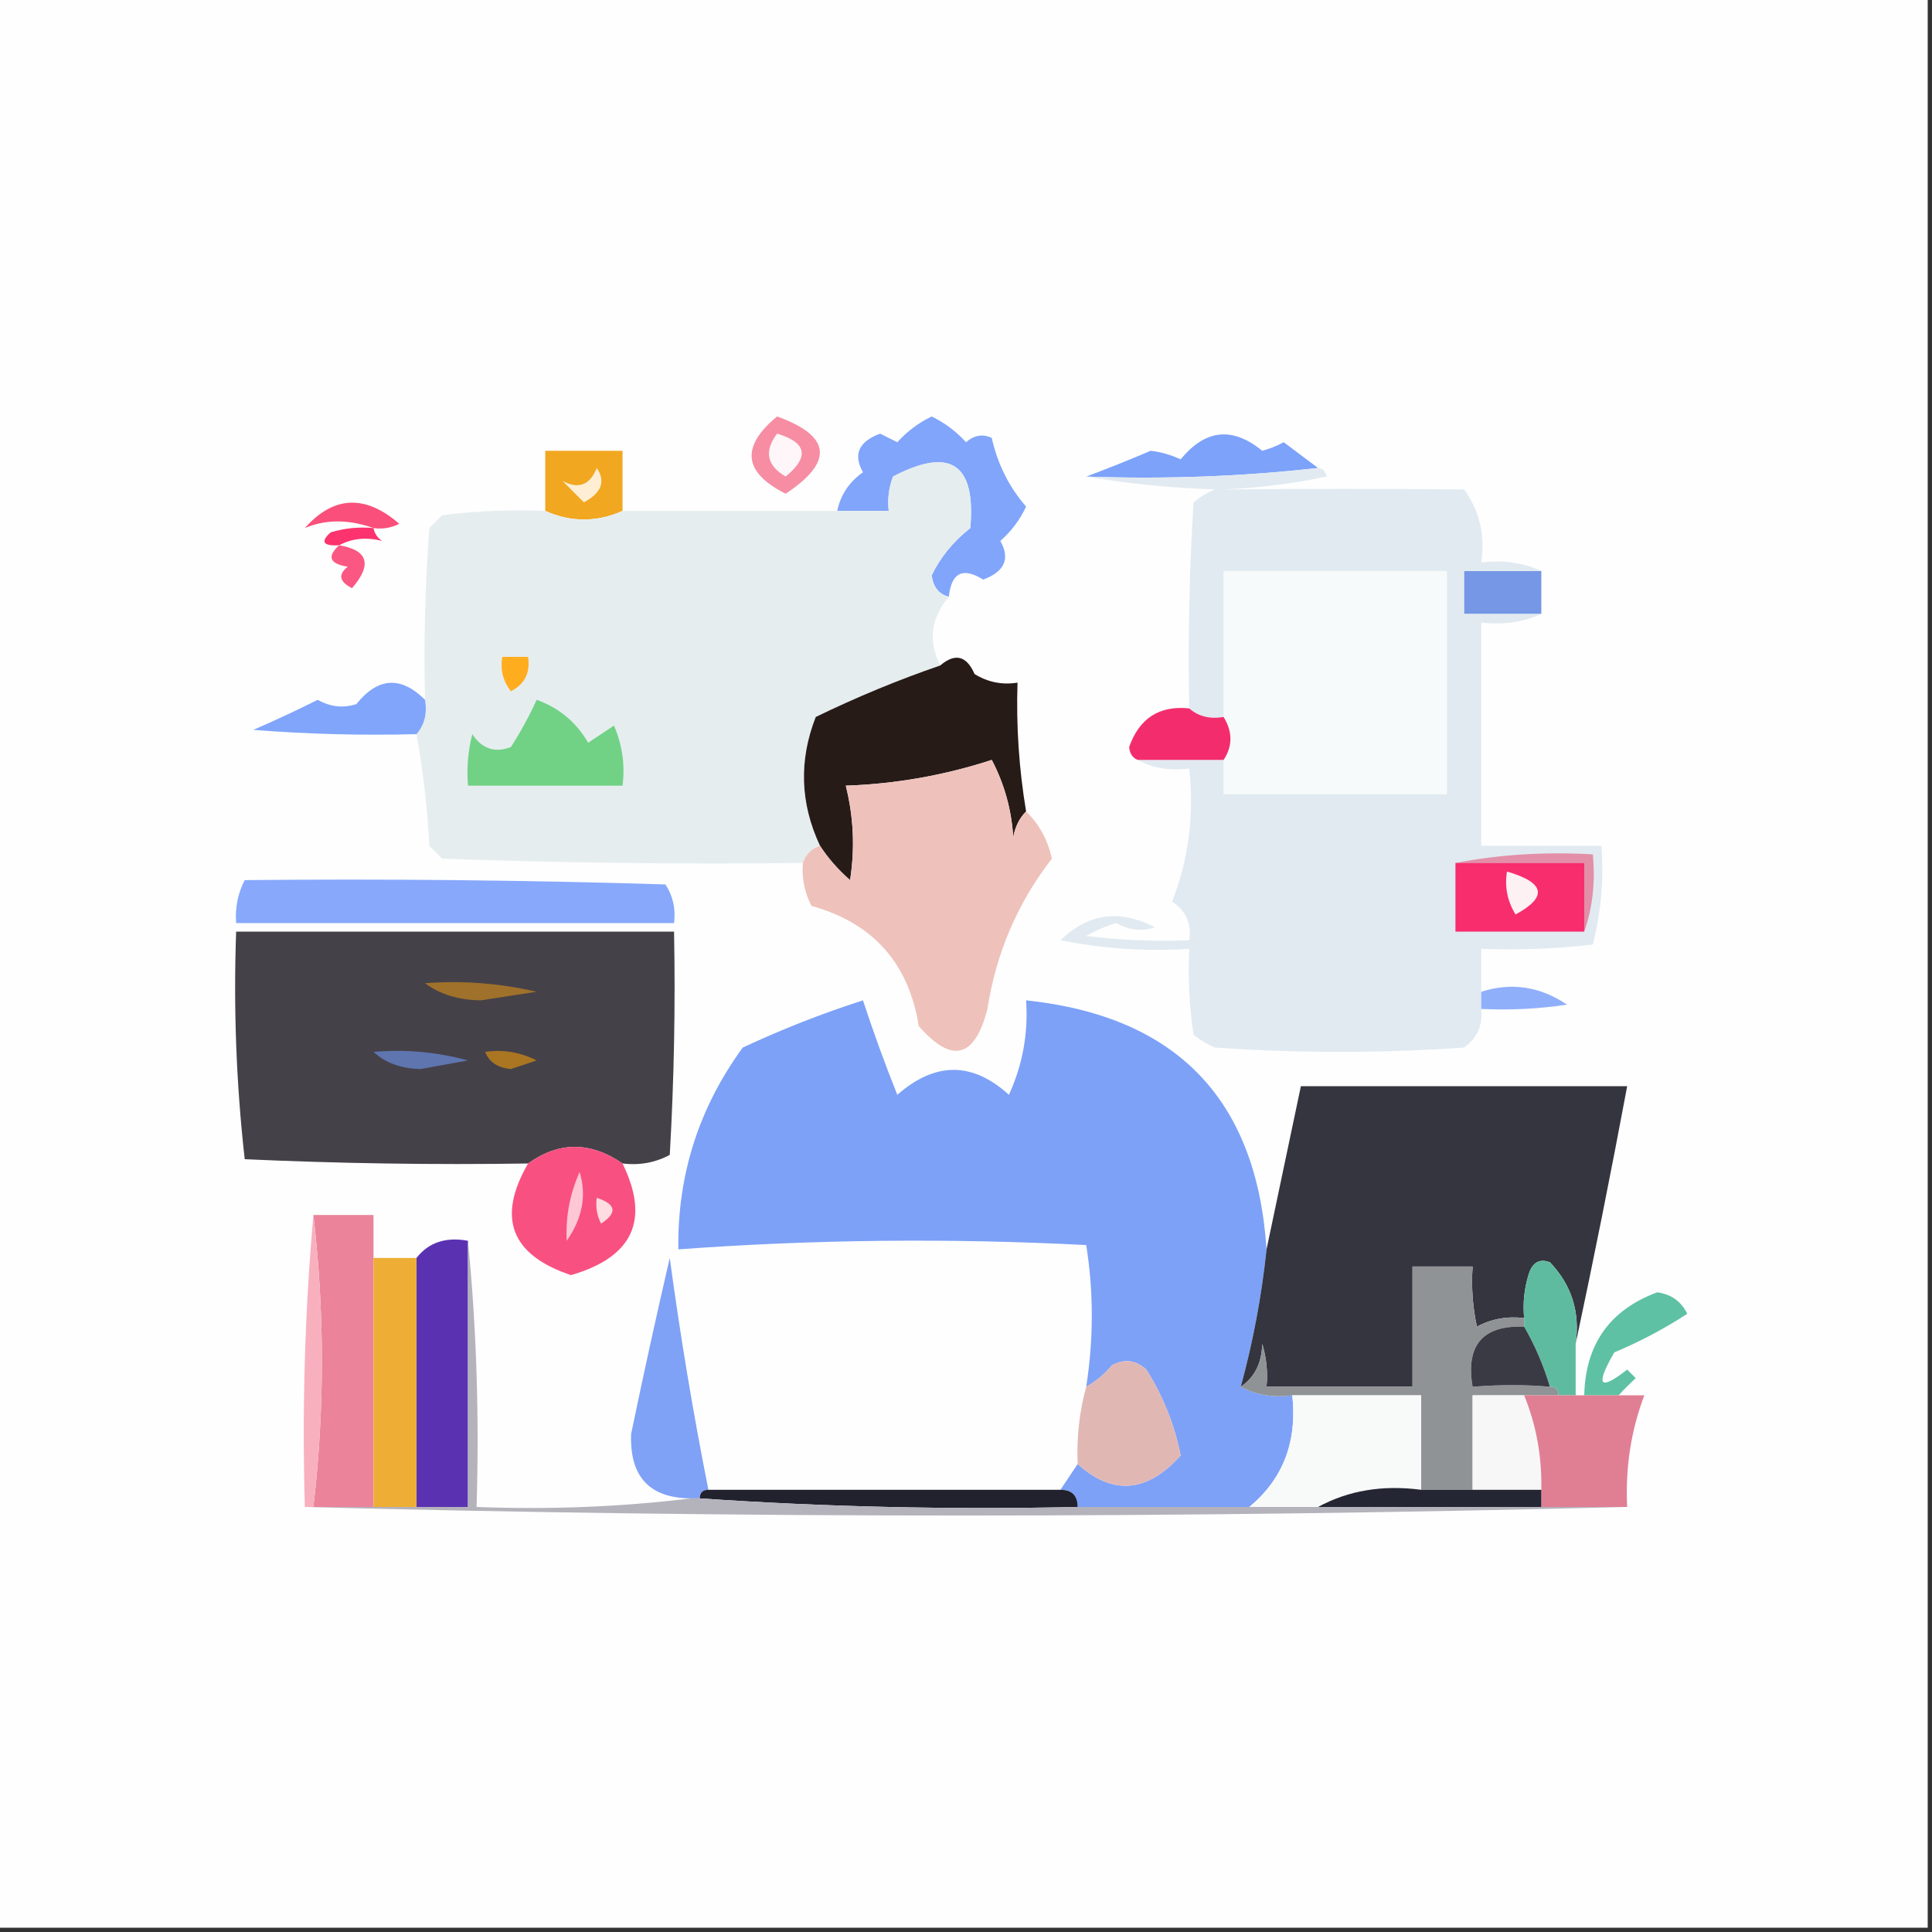 <?xml version="1.0" encoding="UTF-8"?>
<!DOCTYPE svg PUBLIC "-//W3C//DTD SVG 1.1//EN" "http://www.w3.org/Graphics/SVG/1.1/DTD/svg11.dtd">
<svg xmlns="http://www.w3.org/2000/svg" version="1.1" width="225px" height="225px" style="shape-rendering:geometricPrecision; text-rendering:geometricPrecision; image-rendering:optimizeQuality; fill-rule:evenodd; clip-rule:evenodd" xmlns:xlink="http://www.w3.org/1999/xlink">
<rect width="100%" height="100%" fill="#333333" stroke="none"/>
<g><path style="opacity:1" fill="#fefefe" d="M -0.5,-0.5 C 74.5,-0.5 149.5,-0.5 224.5,-0.5C 224.5,74.5 224.5,149.5 224.5,224.5C 149.5,224.5 74.5,224.5 -0.5,224.5C -0.5,149.5 -0.5,74.5 -0.5,-0.5 Z"/></g>
<g><path style="opacity:1" fill="#f68da3" d="M 90.5,48.5 C 96.792,50.768 97.125,53.768 91.5,57.5C 86.569,55.022 86.236,52.022 90.5,48.5 Z"/></g>
<g><path style="opacity:1" fill="#7ca2fa" d="M 153.5,54.5 C 144.682,55.493 135.682,55.827 126.5,55.5C 128.965,54.583 131.465,53.583 134,52.5C 135.226,52.645 136.393,52.978 137.5,53.5C 140.364,49.989 143.531,49.656 147,52.5C 147.873,52.264 148.707,51.931 149.5,51.5C 150.852,52.524 152.185,53.524 153.5,54.5 Z"/></g>
<g><path style="opacity:1" fill="#fef6f8" d="M 90.5,50.5 C 93.956,51.536 94.29,53.203 91.5,55.5C 89.296,54.218 88.962,52.551 90.5,50.5 Z"/></g>
<g><path style="opacity:1" fill="#81a5fb" d="M 110.5,69.5 C 109.351,69.209 108.684,68.376 108.5,67C 109.54,64.869 111.04,63.036 113,61.5C 113.669,54.001 110.669,52.001 104,55.5C 103.51,56.793 103.343,58.127 103.5,59.5C 101.5,59.5 99.5,59.5 97.5,59.5C 97.9,57.623 98.9,56.123 100.5,55C 99.333,52.929 99.999,51.429 102.5,50.5C 103.167,50.833 103.833,51.167 104.5,51.5C 105.631,50.248 106.964,49.248 108.5,48.5C 110.036,49.248 111.369,50.248 112.5,51.5C 113.451,50.674 114.451,50.508 115.5,51C 116.182,54.049 117.515,56.716 119.5,59C 118.783,60.531 117.783,61.864 116.5,63C 117.667,65.071 117.001,66.571 114.5,67.5C 112.134,66.016 110.801,66.683 110.5,69.5 Z"/></g>
<g><path style="opacity:1" fill="#f1a720" d="M 72.5,59.5 C 69.5,60.833 66.5,60.833 63.5,59.5C 63.5,57.167 63.5,54.833 63.5,52.5C 66.5,52.5 69.5,52.5 72.5,52.5C 72.5,54.833 72.5,57.167 72.5,59.5 Z"/></g>
<g><path style="opacity:1" fill="#ffeed4" d="M 69.5,54.5 C 70.559,56.07 70.059,57.403 68,58.5C 67.167,57.667 66.333,56.833 65.5,56C 67.366,57.008 68.699,56.508 69.5,54.5 Z"/></g>
<g><path style="opacity:1" fill="#fa4f7b" d="M 43.5,61.5 C 40.591,60.465 37.924,60.465 35.5,61.5C 38.861,57.728 42.528,57.562 46.5,61C 45.552,61.483 44.552,61.65 43.5,61.5 Z"/></g>
<g><path style="opacity:1" fill="#fc336e" d="M 43.5,61.5 C 43.611,62.117 43.944,62.617 44.5,63C 42.68,62.524 41.013,62.691 39.5,63.5C 37.621,63.607 37.288,63.107 38.5,62C 40.134,61.507 41.801,61.34 43.5,61.5 Z"/></g>
<g><path style="opacity:1" fill="#fb5783" d="M 39.5,63.5 C 42.868,64.075 43.368,65.742 41,68.5C 39.513,67.747 39.346,66.914 40.5,66C 38.381,65.658 38.047,64.825 39.5,63.5 Z"/></g>
<g><path style="opacity:1" fill="#e6edef" d="M 110.5,69.5 C 108.396,72.003 108.063,74.67 109.5,77.5C 104.579,79.192 99.746,81.192 95,83.5C 93.018,88.572 93.185,93.572 95.5,98.5C 94.5,98.833 93.833,99.5 93.5,100.5C 79.496,100.667 65.496,100.5 51.5,100C 51,99.5 50.5,99 50,98.5C 49.773,94.083 49.273,89.75 48.5,85.5C 49.434,84.432 49.768,83.099 49.5,81.5C 49.334,74.825 49.5,68.158 50,61.5C 50.5,61 51,60.5 51.5,60C 55.486,59.501 59.486,59.334 63.5,59.5C 66.5,60.833 69.5,60.833 72.5,59.5C 80.833,59.5 89.167,59.5 97.5,59.5C 99.5,59.5 101.5,59.5 103.5,59.5C 103.343,58.127 103.51,56.793 104,55.5C 110.669,52.001 113.669,54.001 113,61.5C 111.04,63.036 109.54,64.869 108.5,67C 108.684,68.376 109.351,69.209 110.5,69.5 Z"/></g>
<g><path style="opacity:1" fill="#7597e5" d="M 179.5,66.5 C 179.5,68.167 179.5,69.833 179.5,71.5C 176.5,71.5 173.5,71.5 170.5,71.5C 170.5,69.833 170.5,68.167 170.5,66.5C 173.5,66.5 176.5,66.5 179.5,66.5 Z"/></g>
<g><path style="opacity:1" fill="#f7fafb" d="M 142.5,88.5 C 143.562,86.901 143.562,85.234 142.5,83.5C 142.5,77.833 142.5,72.167 142.5,66.5C 151.167,66.5 159.833,66.5 168.5,66.5C 168.5,75.167 168.5,83.833 168.5,92.5C 159.833,92.5 151.167,92.5 142.5,92.5C 142.5,91.167 142.5,89.833 142.5,88.5 Z"/></g>
<g><path style="opacity:1" fill="#e1eaf1" d="M 153.5,54.5 C 154.043,54.56 154.376,54.893 154.5,55.5C 150.541,56.327 146.541,56.827 142.5,57C 151.83,56.911 161.163,56.911 170.5,57C 172.314,59.481 172.98,62.315 172.5,65.5C 175.059,65.198 177.393,65.532 179.5,66.5C 176.5,66.5 173.5,66.5 170.5,66.5C 170.5,68.167 170.5,69.833 170.5,71.5C 173.5,71.5 176.5,71.5 179.5,71.5C 177.393,72.468 175.059,72.802 172.5,72.5C 172.5,81.167 172.5,89.833 172.5,98.5C 177.167,98.5 181.833,98.5 186.5,98.5C 186.793,102.437 186.46,106.27 185.5,110C 181.179,110.499 176.846,110.666 172.5,110.5C 172.5,112.167 172.5,113.833 172.5,115.5C 172.5,116.167 172.5,116.833 172.5,117.5C 172.703,119.39 172.037,120.89 170.5,122C 160.833,122.667 151.167,122.667 141.5,122C 140.584,121.626 139.75,121.126 139,120.5C 138.502,117.183 138.335,113.85 138.5,110.5C 133.456,110.827 128.456,110.494 123.5,109.5C 126.747,106.353 130.414,105.853 134.5,108C 132.965,108.496 131.465,108.33 130,107.5C 128.775,107.862 127.609,108.362 126.5,109C 130.486,109.499 134.486,109.666 138.5,109.5C 138.773,107.549 138.107,106.049 136.5,105C 138.414,100.142 139.081,94.975 138.5,89.5C 136.265,89.795 134.265,89.461 132.5,88.5C 135.833,88.5 139.167,88.5 142.5,88.5C 142.5,89.833 142.5,91.167 142.5,92.5C 151.167,92.5 159.833,92.5 168.5,92.5C 168.5,83.833 168.5,75.167 168.5,66.5C 159.833,66.5 151.167,66.5 142.5,66.5C 142.5,72.167 142.5,77.833 142.5,83.5C 140.901,83.768 139.568,83.434 138.5,82.5C 138.334,74.493 138.5,66.493 139,58.5C 139.75,57.874 140.584,57.374 141.5,57C 136.316,56.826 131.316,56.326 126.5,55.5C 135.682,55.827 144.682,55.493 153.5,54.5 Z"/></g>
<g><path style="opacity:1" fill="#ffad1f" d="M 58.5,76.5 C 59.5,76.5 60.5,76.5 61.5,76.5C 61.778,78.346 61.111,79.68 59.5,80.5C 58.571,79.311 58.238,77.978 58.5,76.5 Z"/></g>
<g><path style="opacity:1" fill="#271b18" d="M 119.5,94.5 C 118.732,95.263 118.232,96.263 118,97.5C 117.802,94.298 116.969,91.298 115.5,88.5C 109.972,90.299 104.306,91.299 98.5,91.5C 99.412,95.131 99.579,98.797 99,102.5C 97.595,101.269 96.429,99.936 95.5,98.5C 93.185,93.572 93.018,88.572 95,83.5C 99.746,81.192 104.579,79.192 109.5,77.5C 111.23,76.024 112.563,76.358 113.5,78.5C 115.045,79.452 116.712,79.785 118.5,79.5C 118.337,84.547 118.671,89.547 119.5,94.5 Z"/></g>
<g><path style="opacity:1" fill="#80a5fb" d="M 49.5,81.5 C 49.768,83.099 49.434,84.432 48.5,85.5C 42.158,85.666 35.825,85.499 29.5,85C 32.028,83.908 34.528,82.742 37,81.5C 38.465,82.329 39.965,82.496 41.5,82C 44.013,78.868 46.68,78.701 49.5,81.5 Z"/></g>
<g><path style="opacity:1" fill="#71d285" d="M 62.5,81.5 C 65.095,82.426 67.095,84.093 68.5,86.5C 69.5,85.833 70.5,85.167 71.5,84.5C 72.474,86.743 72.808,89.076 72.5,91.5C 66.5,91.5 60.5,91.5 54.5,91.5C 54.338,89.473 54.505,87.473 55,85.5C 56.133,87.211 57.633,87.711 59.5,87C 60.639,85.22 61.639,83.386 62.5,81.5 Z"/></g>
<g><path style="opacity:1" fill="#f32d6d" d="M 138.5,82.5 C 139.568,83.434 140.901,83.768 142.5,83.5C 143.562,85.234 143.562,86.901 142.5,88.5C 139.167,88.5 135.833,88.5 132.5,88.5C 131.903,88.265 131.57,87.765 131.5,87C 132.682,83.643 135.015,82.143 138.5,82.5 Z"/></g>
<g><path style="opacity:1" fill="#eec2bb" d="M 119.5,94.5 C 121.011,95.957 122.011,97.791 122.5,100C 118.502,105.166 116.002,111 115,117.5C 113.519,123.248 110.852,123.915 107,119.5C 105.823,112.157 101.657,107.49 94.5,105.5C 93.691,103.929 93.357,102.262 93.5,100.5C 93.833,99.5 94.5,98.833 95.5,98.5C 96.429,99.936 97.595,101.269 99,102.5C 99.579,98.797 99.412,95.131 98.5,91.5C 104.306,91.299 109.972,90.299 115.5,88.5C 116.969,91.298 117.802,94.298 118,97.5C 118.232,96.263 118.732,95.263 119.5,94.5 Z"/></g>
<g><path style="opacity:1" fill="#e28fa7" d="M 169.5,100.5 C 174.64,99.512 179.974,99.179 185.5,99.5C 185.81,102.713 185.477,105.713 184.5,108.5C 184.5,105.833 184.5,103.167 184.5,100.5C 179.5,100.5 174.5,100.5 169.5,100.5 Z"/></g>
<g><path style="opacity:1" fill="#87a8fb" d="M 28.5,102.5 C 44.837,102.333 61.17,102.5 77.5,103C 78.38,104.356 78.713,105.856 78.5,107.5C 61.5,107.5 44.5,107.5 27.5,107.5C 27.366,105.708 27.699,104.042 28.5,102.5 Z"/></g>
<g><path style="opacity:1" fill="#f72d6e" d="M 169.5,100.5 C 174.5,100.5 179.5,100.5 184.5,100.5C 184.5,103.167 184.5,105.833 184.5,108.5C 179.5,108.5 174.5,108.5 169.5,108.5C 169.5,105.833 169.5,103.167 169.5,100.5 Z"/></g>
<g><path style="opacity:1" fill="#fef1f3" d="M 175.5,101.5 C 179.94,102.787 180.273,104.453 176.5,106.5C 175.548,104.955 175.215,103.288 175.5,101.5 Z"/></g>
<g><path style="opacity:1" fill="#454148" d="M 72.5,135.5 C 68.763,132.923 65.097,132.923 61.5,135.5C 50.495,135.667 39.495,135.5 28.5,135C 27.516,126.251 27.183,117.418 27.5,108.5C 44.5,108.5 61.5,108.5 78.5,108.5C 78.666,117.173 78.5,125.84 78,134.5C 76.3,135.406 74.467,135.739 72.5,135.5 Z"/></g>
<g><path style="opacity:1" fill="#9f712a" d="M 49.5,114.5 C 53.884,114.174 58.217,114.508 62.5,115.5C 60.333,115.833 58.167,116.167 56,116.5C 53.39,116.467 51.223,115.8 49.5,114.5 Z"/></g>
<g><path style="opacity:1" fill="#90affb" d="M 172.5,117.5 C 172.5,116.833 172.5,116.167 172.5,115.5C 176.023,114.376 179.356,114.876 182.5,117C 179.183,117.498 175.85,117.665 172.5,117.5 Z"/></g>
<g><path style="opacity:1" fill="#7da1f7" d="M 147.5,145.5 C 146.926,150.945 145.926,156.279 144.5,161.5C 146.265,162.461 148.265,162.795 150.5,162.5C 151.087,167.909 149.42,172.242 145.5,175.5C 138.833,175.5 132.167,175.5 125.5,175.5C 125.5,174.167 124.833,173.5 123.5,173.5C 124.167,172.5 124.833,171.5 125.5,170.5C 129.601,174.182 133.601,173.849 137.5,169.5C 136.769,165.891 135.436,162.558 133.5,159.5C 132.277,158.386 130.944,158.219 129.5,159C 128.627,160.045 127.627,160.878 126.5,161.5C 127.367,155.929 127.367,150.429 126.5,145C 110.592,144.176 94.759,144.343 79,145.5C 78.882,136.852 81.382,129.019 86.5,122C 91.048,119.873 95.715,118.039 100.5,116.5C 101.728,120.241 103.062,123.908 104.5,127.5C 108.912,123.633 113.245,123.633 117.5,127.5C 119.094,124.015 119.76,120.348 119.5,116.5C 137.015,118.348 146.349,128.014 147.5,145.5 Z"/></g>
<g><path style="opacity:1" fill="#5e75af" d="M 43.5,122.5 C 47.226,122.177 50.893,122.511 54.5,123.5C 52.667,123.833 50.833,124.167 49,124.5C 46.705,124.453 44.871,123.787 43.5,122.5 Z"/></g>
<g><path style="opacity:1" fill="#aa7622" d="M 56.5,122.5 C 58.604,122.201 60.604,122.534 62.5,123.5C 61.5,123.833 60.5,124.167 59.5,124.5C 57.97,124.36 56.97,123.693 56.5,122.5 Z"/></g>
<g><path style="opacity:1" fill="#34353f" d="M 183.5,156.5 C 184.029,152.808 183.029,149.642 180.5,147C 179.256,146.544 178.423,147.044 178,148.5C 177.506,150.134 177.34,151.801 177.5,153.5C 175.533,153.261 173.699,153.594 172,154.5C 171.503,152.19 171.337,149.857 171.5,147.5C 169.167,147.5 166.833,147.5 164.5,147.5C 164.5,152.167 164.5,156.833 164.5,161.5C 158.833,161.5 153.167,161.5 147.5,161.5C 147.66,159.801 147.494,158.134 147,156.5C 146.95,158.744 146.117,160.411 144.5,161.5C 145.926,156.279 146.926,150.945 147.5,145.5C 148.832,139.188 150.165,132.854 151.5,126.5C 164.167,126.5 176.833,126.5 189.5,126.5C 187.604,136.646 185.604,146.646 183.5,156.5 Z"/></g>
<g><path style="opacity:1" fill="#eb839a" d="M 36.5,141.5 C 38.833,141.5 41.167,141.5 43.5,141.5C 43.5,143.167 43.5,144.833 43.5,146.5C 43.5,156.167 43.5,165.833 43.5,175.5C 41.167,175.5 38.833,175.5 36.5,175.5C 37.814,164.197 37.814,152.863 36.5,141.5 Z"/></g>
<g><path style="opacity:1" fill="#f85181" d="M 72.5,135.5 C 75.717,142.074 73.717,146.407 66.5,148.5C 59.505,146.162 57.838,141.828 61.5,135.5C 65.097,132.923 68.763,132.923 72.5,135.5 Z"/></g>
<g><path style="opacity:1" fill="#fec7d5" d="M 67.5,136.5 C 68.333,139.218 67.833,141.885 66,144.5C 65.855,141.739 66.355,139.073 67.5,136.5 Z"/></g>
<g><path style="opacity:1" fill="#ffdce2" d="M 69.5,139.5 C 71.76,140.238 71.927,141.238 70,142.5C 69.517,141.552 69.35,140.552 69.5,139.5 Z"/></g>
<g><path style="opacity:1" fill="#f8b0be" d="M 36.5,141.5 C 37.814,152.863 37.814,164.197 36.5,175.5C 36.167,175.5 35.833,175.5 35.5,175.5C 35.172,163.988 35.505,152.654 36.5,141.5 Z"/></g>
<g><path style="opacity:1" fill="#5a32b1" d="M 54.5,144.5 C 54.5,154.833 54.5,165.167 54.5,175.5C 52.5,175.5 50.5,175.5 48.5,175.5C 48.5,165.833 48.5,156.167 48.5,146.5C 49.918,144.692 51.918,144.025 54.5,144.5 Z"/></g>
<g><path style="opacity:1" fill="#5fbb9f" d="M 183.5,156.5 C 183.5,158.5 183.5,160.5 183.5,162.5C 182.833,162.5 182.167,162.5 181.5,162.5C 181.5,161.833 181.167,161.5 180.5,161.5C 179.773,159.046 178.773,156.713 177.5,154.5C 177.5,154.167 177.5,153.833 177.5,153.5C 177.34,151.801 177.506,150.134 178,148.5C 178.423,147.044 179.256,146.544 180.5,147C 183.029,149.642 184.029,152.808 183.5,156.5 Z"/></g>
<g><path style="opacity:1" fill="#eead34" d="M 43.5,146.5 C 45.167,146.5 46.833,146.5 48.5,146.5C 48.5,156.167 48.5,165.833 48.5,175.5C 46.833,175.5 45.167,175.5 43.5,175.5C 43.5,165.833 43.5,156.167 43.5,146.5 Z"/></g>
<g><path style="opacity:1" fill="#8f9396" d="M 177.5,153.5 C 177.5,153.833 177.5,154.167 177.5,154.5C 172.677,154.327 170.677,156.661 171.5,161.5C 174.71,161.249 177.71,161.249 180.5,161.5C 181.167,161.5 181.5,161.833 181.5,162.5C 180.167,162.5 178.833,162.5 177.5,162.5C 175.5,162.5 173.5,162.5 171.5,162.5C 171.5,166.167 171.5,169.833 171.5,173.5C 169.5,173.5 167.5,173.5 165.5,173.5C 165.5,169.833 165.5,166.167 165.5,162.5C 160.5,162.5 155.5,162.5 150.5,162.5C 148.265,162.795 146.265,162.461 144.5,161.5C 146.117,160.411 146.95,158.744 147,156.5C 147.494,158.134 147.66,159.801 147.5,161.5C 153.167,161.5 158.833,161.5 164.5,161.5C 164.5,156.833 164.5,152.167 164.5,147.5C 166.833,147.5 169.167,147.5 171.5,147.5C 171.337,149.857 171.503,152.19 172,154.5C 173.699,153.594 175.533,153.261 177.5,153.5 Z"/></g>
<g><path style="opacity:1" fill="#5ec1a3" d="M 188.5,162.5 C 187.167,162.5 185.833,162.5 184.5,162.5C 184.634,156.559 187.467,152.559 193,150.5C 194.621,150.725 195.788,151.558 196.5,153C 193.829,154.743 190.996,156.243 188,157.5C 185.755,161.383 186.255,162.05 189.5,159.5C 189.833,159.833 190.167,160.167 190.5,160.5C 189.757,161.182 189.091,161.849 188.5,162.5 Z"/></g>
<g><path style="opacity:1" fill="#7fa1f6" d="M 82.5,173.5 C 81.833,173.5 81.5,173.833 81.5,174.5C 81.167,174.5 80.833,174.5 80.5,174.5C 75.65,174.481 73.317,171.981 73.5,167C 74.92,160.152 76.42,153.319 78,146.5C 79.233,155.625 80.733,164.625 82.5,173.5 Z"/></g>
<g><path style="opacity:1" fill="#393a44" d="M 177.5,154.5 C 178.773,156.713 179.773,159.046 180.5,161.5C 177.71,161.249 174.71,161.249 171.5,161.5C 170.677,156.661 172.677,154.327 177.5,154.5 Z"/></g>
<g><path style="opacity:1" fill="#f8f9f9" d="M 150.5,162.5 C 155.5,162.5 160.5,162.5 165.5,162.5C 165.5,166.167 165.5,169.833 165.5,173.5C 161.029,172.911 157.029,173.577 153.5,175.5C 150.833,175.5 148.167,175.5 145.5,175.5C 149.42,172.242 151.087,167.909 150.5,162.5 Z"/></g>
<g><path style="opacity:1" fill="#f8f7f8" d="M 177.5,162.5 C 178.91,165.95 179.576,169.616 179.5,173.5C 176.833,173.5 174.167,173.5 171.5,173.5C 171.5,169.833 171.5,166.167 171.5,162.5C 173.5,162.5 175.5,162.5 177.5,162.5 Z"/></g>
<g><path style="opacity:1" fill="#e1b7b4" d="M 125.5,170.5 C 125.368,167.43 125.701,164.43 126.5,161.5C 127.627,160.878 128.627,160.045 129.5,159C 130.944,158.219 132.277,158.386 133.5,159.5C 135.436,162.558 136.769,165.891 137.5,169.5C 133.601,173.849 129.601,174.182 125.5,170.5 Z"/></g>
<g><path style="opacity:1" fill="#e07f94" d="M 177.5,162.5 C 178.833,162.5 180.167,162.5 181.5,162.5C 182.167,162.5 182.833,162.5 183.5,162.5C 183.833,162.5 184.167,162.5 184.5,162.5C 185.833,162.5 187.167,162.5 188.5,162.5C 189.5,162.5 190.5,162.5 191.5,162.5C 189.942,166.608 189.276,170.941 189.5,175.5C 186.167,175.5 182.833,175.5 179.5,175.5C 179.5,174.833 179.5,174.167 179.5,173.5C 179.576,169.616 178.91,165.95 177.5,162.5 Z"/></g>
<g><path style="opacity:1" fill="#252633" d="M 165.5,173.5 C 167.5,173.5 169.5,173.5 171.5,173.5C 174.167,173.5 176.833,173.5 179.5,173.5C 179.5,174.167 179.5,174.833 179.5,175.5C 170.833,175.5 162.167,175.5 153.5,175.5C 157.029,173.577 161.029,172.911 165.5,173.5 Z"/></g>
<g><path style="opacity:1" fill="#21222e" d="M 82.5,173.5 C 96.167,173.5 109.833,173.5 123.5,173.5C 124.833,173.5 125.5,174.167 125.5,175.5C 110.657,175.829 95.99,175.496 81.5,174.5C 81.5,173.833 81.833,173.5 82.5,173.5 Z"/></g>
<g><path style="opacity:1" fill="#b4b2bb" d="M 54.5,144.5 C 55.494,154.653 55.828,164.986 55.5,175.5C 64.017,175.826 72.35,175.493 80.5,174.5C 80.833,174.5 81.167,174.5 81.5,174.5C 95.99,175.496 110.657,175.829 125.5,175.5C 132.167,175.5 138.833,175.5 145.5,175.5C 148.167,175.5 150.833,175.5 153.5,175.5C 162.167,175.5 170.833,175.5 179.5,175.5C 182.833,175.5 186.167,175.5 189.5,175.5C 137.501,176.83 86.168,176.83 35.5,175.5C 35.833,175.5 36.167,175.5 36.5,175.5C 38.833,175.5 41.167,175.5 43.5,175.5C 45.167,175.5 46.833,175.5 48.5,175.5C 50.5,175.5 52.5,175.5 54.5,175.5C 54.5,165.167 54.5,154.833 54.5,144.5 Z"/></g>
</svg>
